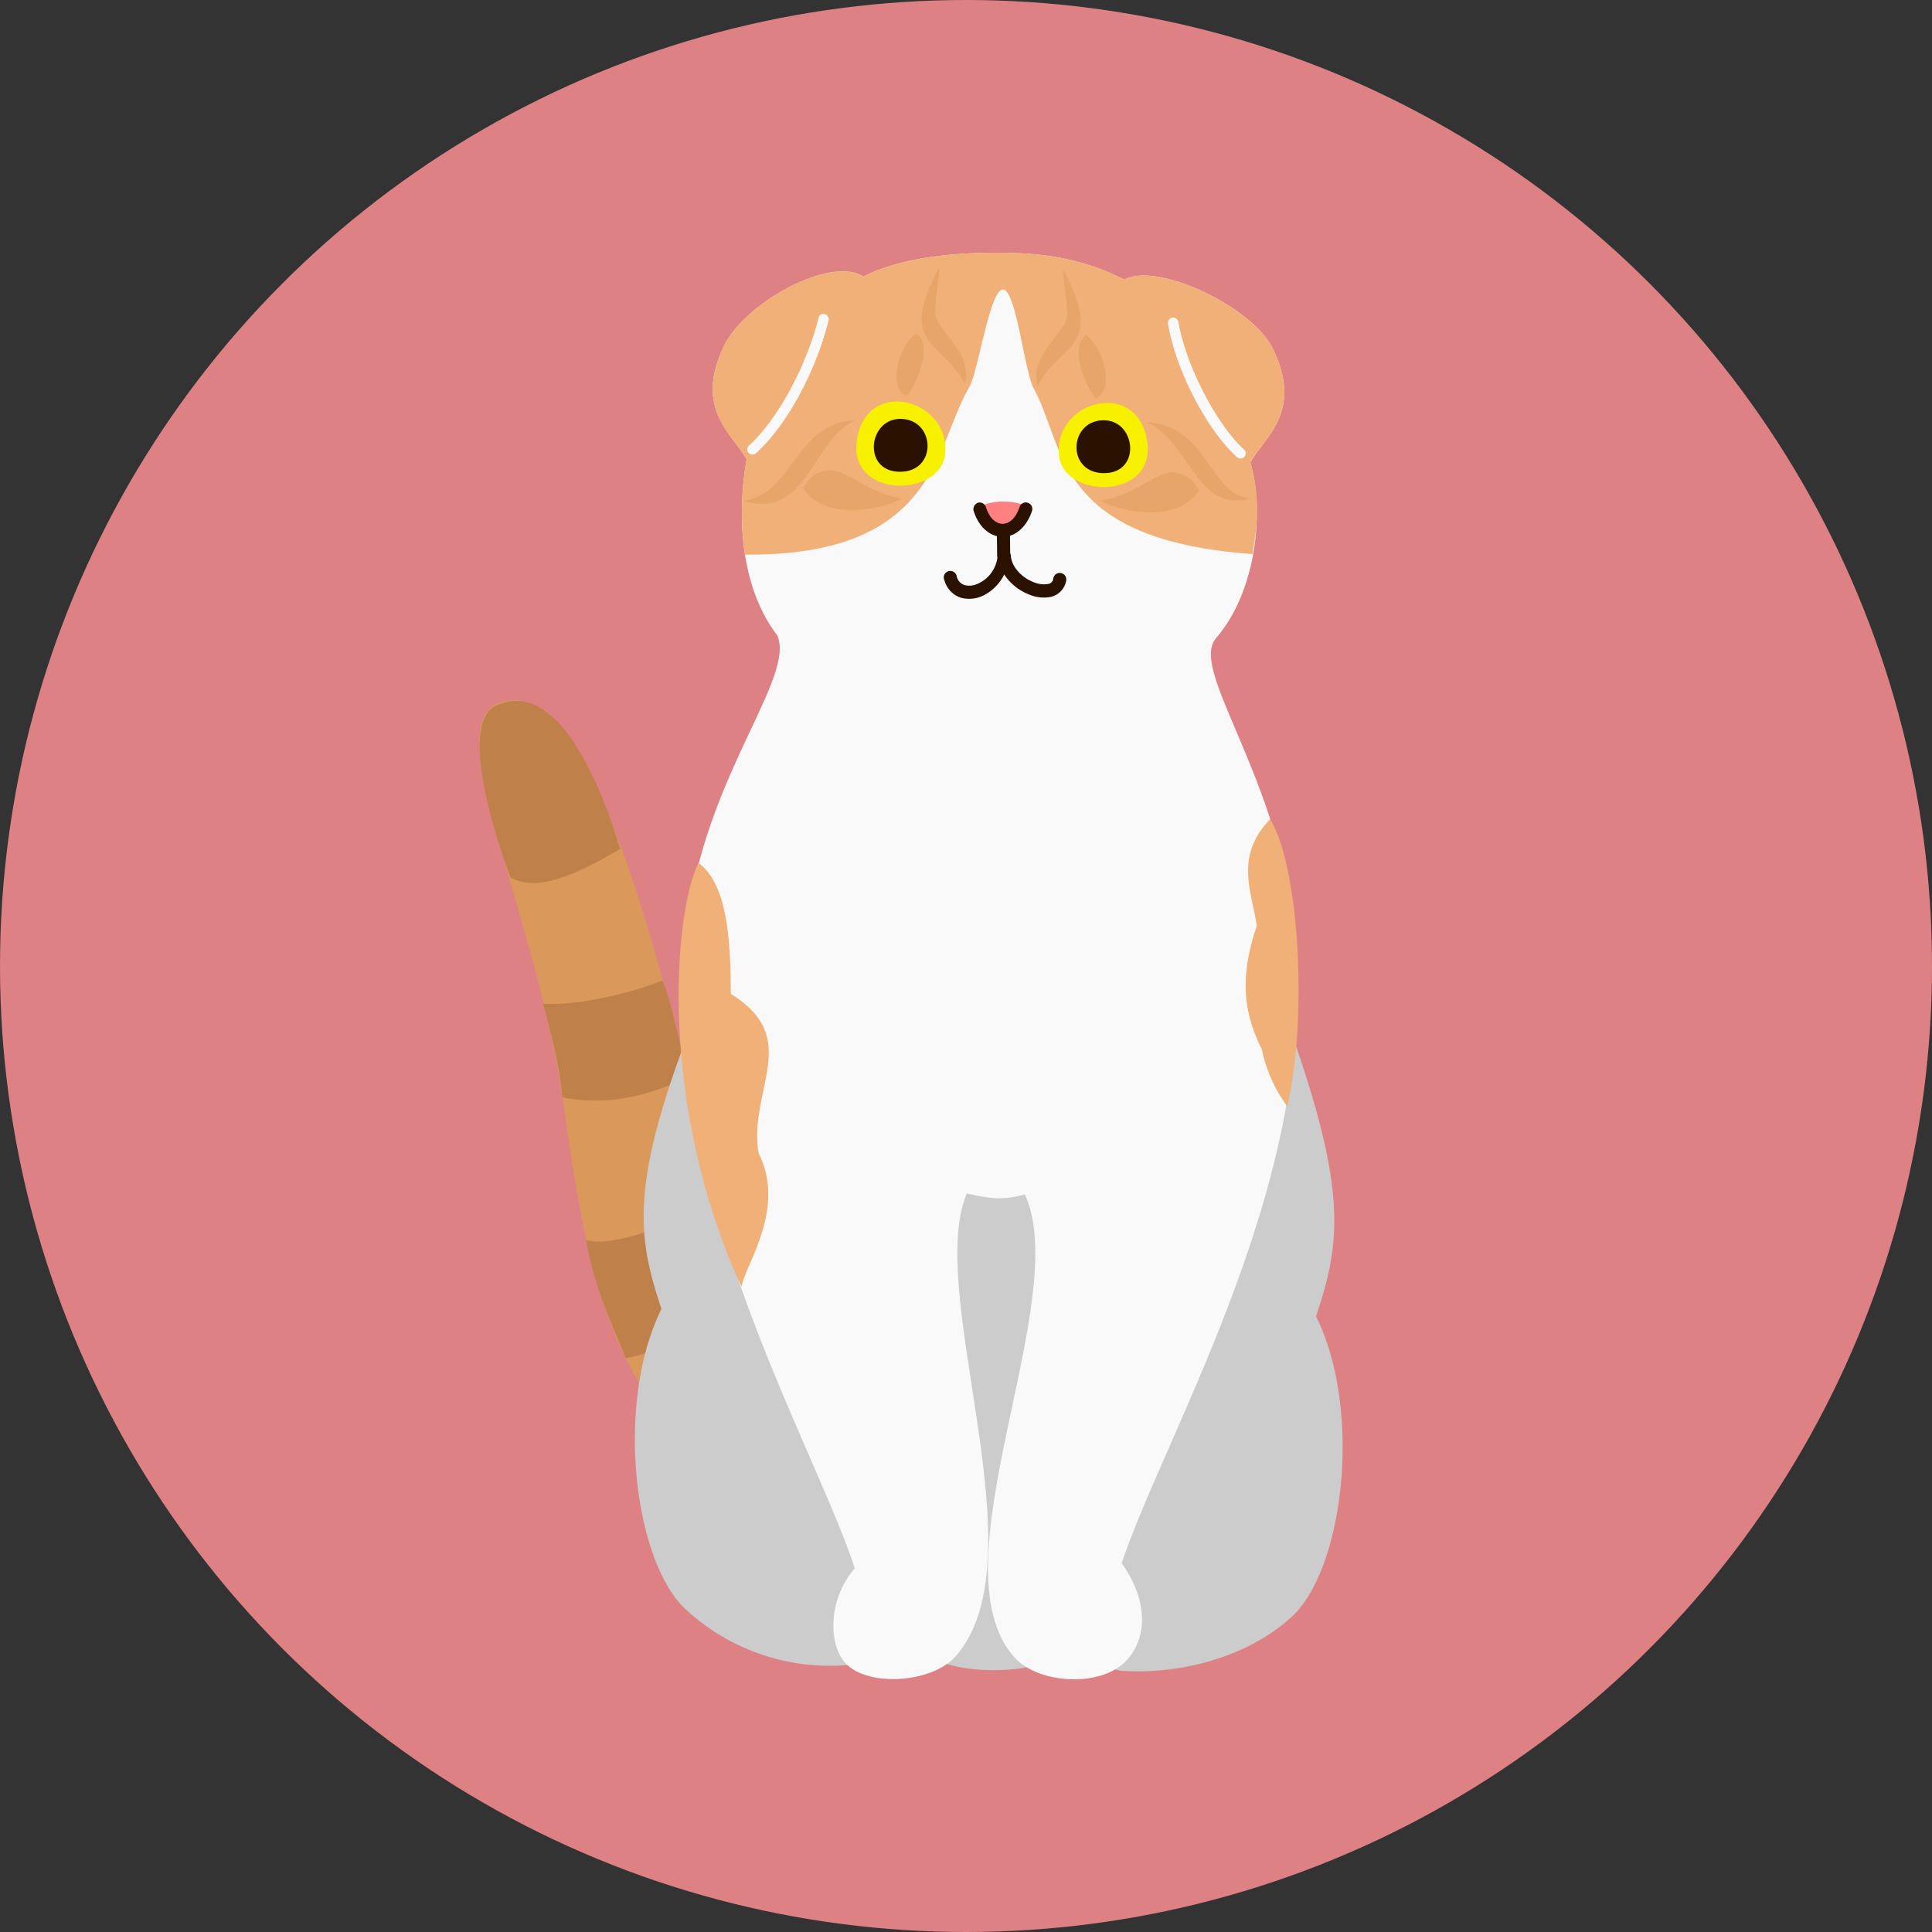<svg xmlns="http://www.w3.org/2000/svg" width="492" height="492" viewBox="0 0 492 492">
  <rect x="0" y="0" width="492" height="492" fill="#333333" stroke="none"/>
  <g id="Group_59" data-name="Group 59" transform="translate(-130 -249)">
    <g id="Group_76" data-name="Group 76">
      <g id="Component_1_2" data-name="Component 1 – 2" transform="translate(130 249)">
        <g id="Group_53" data-name="Group 53">
          <circle id="Ellipse_7" data-name="Ellipse 7" cx="246" cy="246" r="246" fill="#dd8184"/>
        </g>
      </g>
      <g id="Group_82" data-name="Group 82" transform="translate(210.555 -306.006)">
        <path id="Path_548" data-name="Path 548" d="M159.484,838.335c.694.955-46.618.608-60.06-60.471-16.392-74.48-33.687-124.623-53.247-116.63-14.928,6.1,10.3,53.77,17.131,104.445,7.682,57.022,18.183,87.845,67.645,103.542,23.791-.791,26.949-11.845,28.532-30.887Zm0,0" transform="translate(0 72.946)" fill="#db985b"/>
        <path id="Path_549" data-name="Path 549" d="M49.388,705.4c6.768,3.841,16.609-.608,27.946-7.268-6.2-20.461-17.131-43.127-31.548-36.5-9.646,4.113-.292,33.664,3.6,43.766Zm0,0" transform="translate(0.055 73.049)" fill="#bf8149"/>
        <path id="Path_550" data-name="Path 550" d="M77.735,686.09c-7.746,3.191-21.33,6.432-30.368,5.924,2.322,8.376,4.449,17.325,4.916,23.857,9.026,1.658,18.628,1.15,31.9-5.155-1.8-7.571-4.33-20.069-6.443-24.627Zm0,0" transform="translate(10.374 118.61)" fill="#bf8149"/>
        <path id="Path_551" data-name="Path 551" d="M51.309,716.329c6.257,2.158,23.508-4.241,32.892-10.079,2.691,6.271,7.16,16.35,10.546,22.285-7.638,7.657-22.4,15.839-33.306,17.922-3.569-8.735-7.974-17.814-10.132-30.129Zm0,0" transform="translate(17.381 154.441)" fill="#bf8149"/>
        <path id="Path_552" data-name="Path 552" d="M64.391,748.135c11.793-1.3,24.7-16.261,28.618-26.135,8.876,4.449,16.372,7.141,26.613,6.566-2.039,17.878-5.727,32.276-30.9,30.712-7.582-3.33-17.792-6.682-24.332-11.143Zm0,0" transform="translate(40.632 182.435)" fill="#bf8149"/>
        <path id="Path_553" data-name="Path 553" d="M154.934,864.834c7.649-2.138,15.137-1.836,24.313.714,13.073,1.1,31.462-2.419,43.743-13.637,13.281-12.118,18.183-52.542,6.26-76.571,5.98-17.934,8.063-30.854-5.446-69.826-35.781-30.409-122.528-26.352-154.621-1.755C54.5,742.6,56.576,755.506,62.556,773.45c-11.923,24.022-7.01,64.443,6.26,76.575a54.056,54.056,0,0,0,40.649,14.145c10.493,1.086,22.447-1.389,25.193-.53,5.738,2.072,14.6,2.158,20.275,1.194Zm0,0" transform="translate(25.336 114.895)" fill="#ccc"/>
        <path id="Path_554" data-name="Path 554" d="M70.711,642.941c5.241-10.7,26.8-22.869,35.433-17.522,9.743-4.969,23.455-6.074,34-6.063s21.125,1.105,32.428,6.854c8.246-4.577,32.537,6.824,37.778,17.522,7.94,16.186-2.2,22.674-5.685,29.032,3.644,12.487,1.55,32.981-8.843,44.871-6.432,8,14.689,33.178,19.68,70.856,8.463,63.89-32.231,130.461-43.613,164.6,6.91,9.6,6.641,19.528.78,25.224-6.585,6.391-22.055,5.532-28.154-1.325-20.872-23.477,15.092-90.719,2.736-117.821-5.413,1.489-8.7,1.194-14.787-.239-10.762,25.354,19.192,93.075-2.941,117.974-6.1,6.857-23.444,7.963-28.6.878-3.841-5.282-3.427-16.067,3.027-23.421C92.572,920.21,51.878,853.151,61.729,786.919c5.283-35.52,27.013-59.53,22.48-70.075-9.873-12.9-10.176-31.742-7.813-44.871-3.472-6.357-13.615-12.845-5.685-29.032Zm0,0" transform="translate(33.192)" fill="#f9f9f9"/>
        <path id="Path_555" data-name="Path 555" d="M71.121,696.241a76,76,0,0,1,.444-24.268c-3.472-6.357-13.615-12.845-5.685-29.032,5.241-10.7,26.8-22.869,35.433-17.522,9.743-4.969,23.455-6.074,34-6.063s21.125,1.105,32.428,6.854c8.246-4.577,32.537,6.824,37.778,17.522,7.94,16.186-2.2,22.674-5.685,29.032,2.766,9.493,1.628,16.7.542,23.338-50.567-3.647-47.607-27.471-55.7-42.149-2.341-4.233-4.491-25.224-7.843-25.224-3.405,0-6.249,20.905-8.624,24.952-8.8,14.995-8.171,42.974-57.089,42.56Zm0,0" transform="translate(38.023)" fill="#f0b077"/>
        <path id="Path_556" data-name="Path 556" d="M117.085,642.322c2.961,15.589-21.091,15.47-22.36,4.286-1.553-13.726,19.386-19.886,22.36-4.286Zm0,0" transform="translate(94.399 24.477)" fill="#f7f100"/>
        <path id="Path_557" data-name="Path 557" d="M102.8,634.729c-8.582.422-9.015,13.573.6,13.464s7.985-13.9-.6-13.464Zm0,0" transform="translate(97.309 27.306)" fill="#2b1100"/>
        <path id="Path_558" data-name="Path 558" d="M90.3,644.283a1.706,1.706,0,0,0-1.322,1.661l.075,6.182a1.665,1.665,0,1,0,3.33,0l-.075-6.182a1.733,1.733,0,0,0-2.008-1.661Zm0,0" transform="translate(84.323 44.245)" fill="#2b1100"/>
        <path id="Path_559" data-name="Path 559" d="M99.137,646.578a1.744,1.744,0,0,0-1.322,1.605,8.508,8.508,0,0,1-5.066,7.149,4.955,4.955,0,0,1-3.333.347,2.973,2.973,0,0,1-2.016-2.225,1.666,1.666,0,1,0-3.125,1.041,6.467,6.467,0,0,0,4.1,4.374,8.184,8.184,0,0,0,5.7-.489,11.781,11.781,0,0,0,5.413-5.413,13.351,13.351,0,0,0,6.249,5.066,9.5,9.5,0,0,0,5.7.628,5.165,5.165,0,0,0,3.819-4.024,1.67,1.67,0,1,0-3.266-.694,1.522,1.522,0,0,1-1.389,1.455,6.572,6.572,0,0,1-3.677-.489c-2.852-1.108-5.555-3.755-5.76-6.8a1.755,1.755,0,0,0-2.019-1.53Zm0,0" transform="translate(75.686 48.33)" fill="#2b1100"/>
        <path id="Path_560" data-name="Path 560" d="M76.343,642.187c-2.975,15.6,21.088,15.47,22.349,4.285,1.561-13.714-19.389-19.875-22.349-4.285Zm0,0" transform="translate(61.422 24.253)" fill="#f7f100"/>
        <path id="Path_561" data-name="Path 561" d="M84.844,634.6c8.59.422,9.026,13.562-.6,13.465s-7.985-13.9.6-13.465Zm0,0" transform="translate(64.281 27.084)" fill="#2b1100"/>
        <path id="Path_562" data-name="Path 562" d="M85.28,624.972a1.349,1.349,0,0,0-1.042,1.042C81.081,638.6,73.64,652.063,66.6,658.442a1.375,1.375,0,0,0-.172,1.964,1.393,1.393,0,0,0,1.975-.022c7.724-6.985,15.134-20.644,18.4-33.75a1.4,1.4,0,0,0-1.519-1.661Zm0,0" transform="translate(43.653 9.951)" fill="#f9f9f9"/>
        <path id="Path_563" data-name="Path 563" d="M105.731,625.326a1.4,1.4,0,0,0-1.042,1.605c2.039,11.945,9.862,26.885,17.433,33.806a1.332,1.332,0,1,0,1.8-1.941c-6.8-6.23-14.7-21.188-16.589-32.353a1.392,1.392,0,0,0-1.605-1.116Zm0,0" transform="translate(112.208 10.564)" fill="#f9f9f9"/>
        <path id="Path_564" data-name="Path 564" d="M87.188,643.647a15.647,15.647,0,0,1,12.745-.228c-2.4,8.821-10.023,7.966-12.745.228Zm0,0" transform="translate(81.15 40.552)" fill="#ff8080"/>
        <path id="Path_565" data-name="Path 565" d="M88.215,642.27a1.731,1.731,0,0,0-1.322,2.147c1.236,3.961,4.047,6.51,7.224,6.6s6.13-2.3,7.563-6.388a1.666,1.666,0,1,0-3.125-1.108c-1.117,3.18-2.908,4.21-4.372,4.166s-3.225-1.214-4.166-4.241a1.711,1.711,0,0,0-1.8-1.172Zm0,0" transform="translate(80.501 40.705)" fill="#2b1100"/>
        <path id="Path_566" data-name="Path 566" d="M86.473,620.739c-10.784,20.286,1.008,18.419,6.6,29.6,2.258-8.321-7.757-13.745-7.574-18.422.219-5.3,1.119-8.179.978-11.173Zm0,0" transform="translate(72.078 2.458)" fill="#e7a56a"/>
        <path id="Path_567" data-name="Path 567" d="M84.8,626.723c-4.566,3.4-7.324,13.712-2.464,16.153,3.027-3.808,6.674-13.256,2.464-16.153Zm0,0" transform="translate(67.971 13.094)" fill="#e7a56a"/>
        <path id="Path_568" data-name="Path 568" d="M65.707,655.286c16.425,4.957,17.553-15.742,28.7-20.583-15.839.75-15.253,18.489-28.7,20.583Zm0,0" transform="translate(42.971 27.277)" fill="#e7a56a"/>
        <path id="Path_569" data-name="Path 569" d="M77.83,639.306c4.316-.261,9.807,5.913,18.628,7.2-6.446,3.308-20.147,5.521-25.235-2.7,1.68-2.527,2.483-3.927,6.607-4.5Zm0,0" transform="translate(52.775 35.444)" fill="#e7a56a"/>
        <path id="Path_570" data-name="Path 570" d="M99.517,620.938c10.773,20.286-1.019,18.422-6.6,29.6-2.266-8.321,7.746-13.745,7.563-18.422-.208-5.3-1.119-8.179-.967-11.173Zm0,0" transform="translate(90.746 2.812)" fill="#e7a56a"/>
        <path id="Path_571" data-name="Path 571" d="M98.386,626.922c4.569,3.4,7.324,13.714,2.464,16.156-3.027-3.81-6.682-13.259-2.464-16.156Zm0,0" transform="translate(97.659 13.447)" fill="#e7a56a"/>
        <path id="Path_572" data-name="Path 572" d="M129.3,654.278c-14.017,4.058-15.448-14.537-26.59-19.375,15.828.747,15.85,18.789,26.59,19.375Zm0,0" transform="translate(108.733 27.632)" fill="#e7a56a"/>
        <path id="Path_573" data-name="Path 573" d="M117.062,639.505c-4.308-.261-9.81,5.913-18.628,7.2,6.455,3.308,20.155,5.521,25.235-2.7-1.683-2.527-2.475-3.927-6.607-4.5Zm0,0" transform="translate(101.138 35.798)" fill="#e7a56a"/>
        <path id="Path_574" data-name="Path 574" d="M118.006,671.3c-8.84,9.318-4.958,17.553-3.374,27.079-3.752,11.4-4.241,20.505,1.291,31.559a36.744,36.744,0,0,0,6.466,14.473c5.338-23.249,2.888-61.479-4.383-73.111Zm0,0" transform="translate(124.874 92.325)" fill="#f0b077"/>
        <path id="Path_575" data-name="Path 575" d="M64.821,675.3c7.26,5.316,8.257,19.106,8.257,33.373,18.422,11.348,4.383,24.344,7.085,40.574,7.16,14.073-3.427,28.423-4.36,34.034-21.05-45.924-17.458-94.3-10.982-107.981Zm0,0" transform="translate(32.465 99.427)" fill="#f0b077"/>
      </g>
    </g>
  </g>
</svg>
